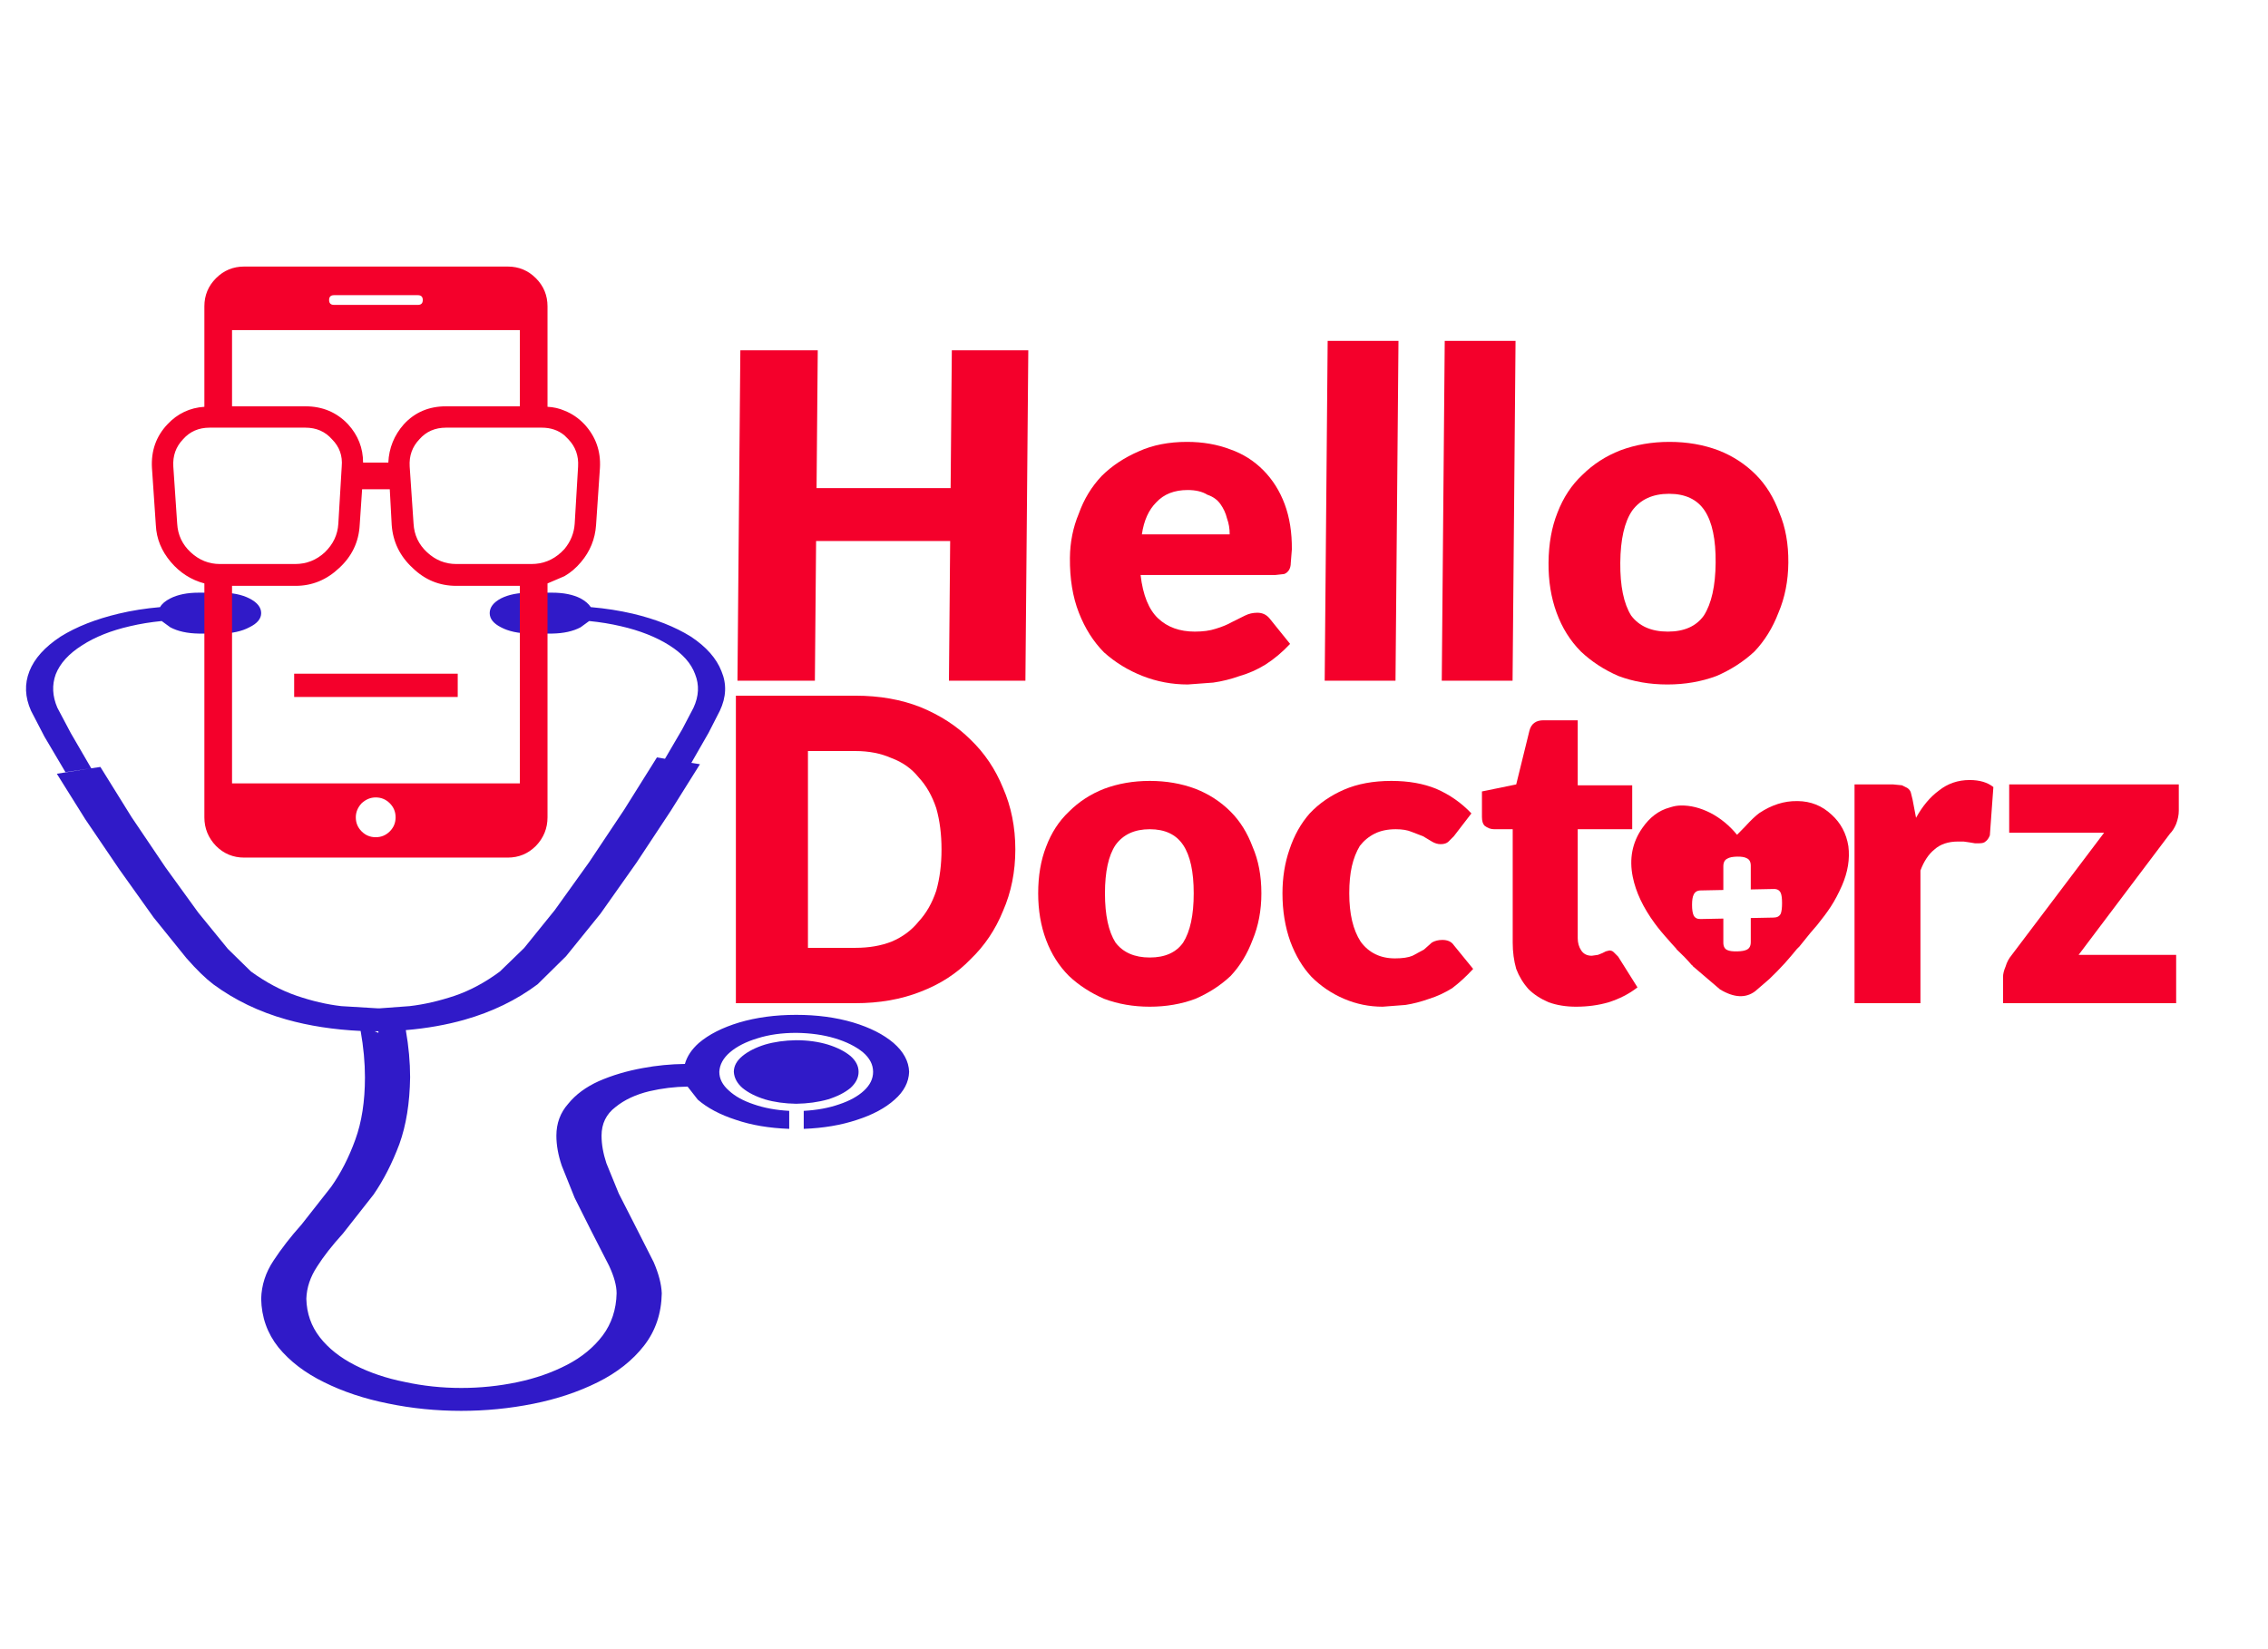 <?xml version="1.0" encoding="utf-8"?>
<svg version="1.1" id="Layer_1"
xmlns="http://www.w3.org/2000/svg"
xmlns:xlink="http://www.w3.org/1999/xlink"
width="550px" height="400px"
xml:space="preserve">
<g id="PathID_57" transform="matrix(2.608, 0, 0, 1.323, 6.35, 143.75)" opacity="1">
<path style="fill:#301AC8;fill-opacity:1" d="M64.65 14.4Q65.4 17.9 64.5 21.65L63.45 25.7L61.85 31.2L62.65 31.45L59.95 39.95L56.75 49.5L53.4 58.85L50.2 66.65L47.55 71.8Q44.6 76.15 40.75 78.3Q38.25 79.7 35.3 80.2Q35.7 84.7 35.7 88.85Q35.65 95.9 34.7 101.1Q33.7 106.35 32.3 110.35L29.45 117.5Q27.95 120.75 27.05 123.55Q26.1 126.4 26.05 129.45Q26.1 133.45 27.3 136.5Q28.5 139.55 30.6 141.65Q32.65 143.7 35.2 144.7Q37.75 145.8 40.45 145.8Q43.1 145.8 45.65 144.75Q48.2 143.7 50.3 141.55Q52.35 139.45 53.6 136.2Q54.85 132.9 54.9 128.45Q54.9 126.35 54.2 123.4L52.5 116.85L51 110.95L49.8 105.05Q49.3 102.15 49.3 99.55Q49.3 96.15 50.4 93.7Q51.45 91.15 53.25 89.55Q55.1 87.95 57.35 87.15Q59.25 86.45 61.25 86.4Q61.55 84.3 62.55 82.55Q63.95 80.2 66.3 78.8Q68.7 77.4 71.6 77.4Q74.5 77.4 76.9 78.8Q79.25 80.2 80.65 82.55Q82.05 84.95 82.1 87.85Q82.05 90.7 80.75 92.95Q79.45 95.25 77.25 96.65Q75.05 98.1 72.3 98.3L72.3 95Q74.15 94.8 75.6 93.8Q77.05 92.85 77.9 91.3Q78.75 89.75 78.75 87.85Q78.75 85.85 77.8 84.25Q76.8 82.65 75.2 81.7Q73.6 80.75 71.6 80.7Q69.6 80.7 68 81.7Q66.4 82.65 65.45 84.25Q64.5 85.85 64.45 87.85Q64.45 89.75 65.35 91.3Q66.2 92.85 67.65 93.8Q69.1 94.8 70.95 95L70.95 98.3Q68.15 98.1 66 96.65Q63.8 95.25 62.45 92.95L61.5 90.55Q59.7 90.6 57.95 91.4Q56.05 92.3 54.8 94.3Q53.5 96.25 53.5 99.55Q53.5 101.9 53.95 104.6L55.1 110.15L56.55 115.75L58.35 122.75Q59.05 125.95 59.1 128.45Q59.05 134 57.45 138.05Q55.85 142.1 53.15 144.75Q50.45 147.4 47.15 148.7Q43.85 150 40.45 150Q36.95 150 33.65 148.65Q30.35 147.35 27.7 144.75Q25.05 142.2 23.45 138.35Q21.9 134.5 21.85 129.45Q21.9 125.7 23 122.45Q24.1 119.15 25.6 115.85L28.35 108.95Q29.7 105.2 30.6 100.3Q31.5 95.45 31.5 88.85Q31.5 84.8 31.1 80.35Q27.35 80 24.2 78.25Q20.4 76.15 17.4 71.8Q16.3 70.15 14.9 67L11.85 59.55L8.65 50.7L5.5 41.55L2.85 33.2L6.05 32.2L3.65 32.9L6.9 31.95L9.8 41.15L12.95 50.35L16 58.65L18.75 65.3L20.9 69.45Q23 72.45 25.15 73.9Q27.3 75.35 29.3 75.8L32.65 76.2L32.9 76.2L35.65 75.8Q37.65 75.35 39.85 73.9Q42 72.45 44.05 69.45L46.3 65.15L49.15 58.2L52.35 49.4L55.6 39.8L58.65 30.2L59.4 30.45L61 25.05L62.05 21.1Q62.8 17.9 62.2 14.95Q61.65 11.95 59.8 9.65Q57.95 7.35 55.3 6.15Q53.9 5.5 52.35 5.2L51.55 6.35Q50.5 7.45 48.9 7.5L46.85 7.5Q45.2 7.45 44.15 6.35Q43.1 5.3 43.1 3.75Q43.1 2.15 44.15 1.05Q45.2 0 46.85 0L48.9 0Q50.5 0 51.55 1.05Q52.2 1.75 52.5 2.65Q54.55 3 56.4 3.85Q59.6 5.35 61.8 8.05Q63.95 10.85 64.65 14.4M3.65 32.9L1.7 26.4L0.45 21.65Q-0.4 17.9 0.3 14.4Q1 10.9 3.2 8.05Q5.4 5.35 8.6 3.85Q10.4 3 12.45 2.65Q12.7 1.75 13.4 1.05Q14.45 0 16.05 0L18.1 0Q19.7 0 20.75 1.05Q21.85 2.15 21.85 3.75Q21.85 5.3 20.75 6.35Q19.7 7.45 18.1 7.5L16.05 7.5Q14.45 7.45 13.4 6.35L12.6 5.2Q11.05 5.5 9.65 6.15Q7 7.35 5.2 9.65Q3.35 11.95 2.75 14.95Q2.2 17.9 2.9 21.1L4.15 25.75L6.05 32.2M32.75 80.4L32.5 80.4L32.4 80.4L32.75 80.7L32.75 80.4M76.65 84.95Q77.4 86.25 77.4 87.85Q77.4 89.45 76.65 90.8Q75.85 92.1 74.55 92.9Q73.2 93.65 71.6 93.7Q70 93.65 68.7 92.9Q67.4 92.1 66.6 90.8Q65.85 89.5 65.8 87.85Q65.8 86.25 66.6 84.95Q67.4 83.65 68.7 82.85Q70 82.1 71.6 82.05Q73.2 82.05 74.55 82.85Q75.85 83.65 76.65 84.95" />
</g>
<g id="PathID_58" transform="matrix(2.608, 0, 0, 1.323, 6.35, 143.75)" opacity="1">
</g>
<g id="PathID_59" transform="matrix(2.354, 0, 0, 2.354, 36.85, 64.65)" opacity="1">
<path style="fill:#F4002B;fill-opacity:1" d="M42.9 17.8L42.5 17.4Q41.55 16.6 40.15 16.6L30.3 16.6Q28.6 16.6 27.55 17.8Q26.45 18.95 26.55 20.6L26.95 26.5Q27.05 28.25 28.35 29.45Q29.65 30.65 31.35 30.65L39.1 30.65Q40.85 30.65 42.15 29.45L42.5 29.1Q43.45 27.95 43.55 26.5L43.9 20.6Q44 18.95 42.9 17.8M40.75 14.45Q41.7 14.5 42.5 14.85Q43.65 15.3 44.55 16.25Q46.3 18.15 46.15 20.75L45.75 26.65Q45.6 28.8 44.2 30.45Q43.45 31.35 42.5 31.9L40.75 32.65L40.75 56.75Q40.75 58.45 39.55 59.7Q38.35 60.9 36.65 60.9L9.5 60.9Q7.8 60.9 6.6 59.7Q5.4 58.45 5.4 56.75L5.4 32.65Q3.35 32.1 1.95 30.45Q0.5 28.75 0.4 26.65L0 20.75Q-0.15 18.1 1.6 16.25Q3.15 14.6 5.4 14.45L5.4 4.1Q5.4 2.4 6.6 1.2Q7.8 0 9.5 0L36.65 0Q38.35 0 39.55 1.2Q40.75 2.4 40.75 4.1L40.75 14.45M27.4 2.95L18.75 2.95Q18.25 2.95 18.25 3.45Q18.25 3.95 18.75 3.95L27.4 3.95Q27.9 3.95 27.9 3.45Q27.9 2.95 27.4 2.95M21.65 22.95L21.4 26.65Q21.25 29.25 19.3 31.05Q17.35 32.9 14.8 32.9L8.25 32.9L8.25 53.25L37.9 53.25L37.9 32.9L31.35 32.9Q28.75 32.9 26.85 31.05Q24.9 29.25 24.7 26.65L24.5 22.95L21.65 22.95M30.3 14.4L37.9 14.4L37.9 6.55L8.25 6.55L8.25 14.4L15.8 14.4Q18.45 14.4 20.2 16.25Q21.75 17.95 21.75 20.2L24.35 20.2Q24.45 17.95 25.95 16.25Q27.65 14.4 30.3 14.4M3.2 17.8Q2.1 18.95 2.2 20.6L2.6 26.5Q2.7 28.25 4 29.45Q5.3 30.65 7 30.65L14.75 30.65Q16.5 30.65 17.8 29.45Q19.1 28.2 19.2 26.5L19.55 20.6Q19.7 18.95 18.55 17.8Q17.5 16.6 15.8 16.6L5.95 16.6Q4.25 16.6 3.2 17.8M14.65 41.95L31.5 41.95L31.5 44.35L14.65 44.35L14.65 41.95M23.05 54.7Q22.25 54.7 21.6 55.3Q21 55.95 21 56.75Q21 57.6 21.6 58.2Q22.2 58.8 23.05 58.8Q23.9 58.8 24.5 58.2Q25.1 57.6 25.1 56.75Q25.1 55.9 24.5 55.3Q23.9 54.7 23.05 54.7" />
</g>
<g id="PathID_60" transform="matrix(2.354, 0, 0, 2.354, 36.85, 64.65)" opacity="1">
</g>
<g id="PathID_61" transform="matrix(0.352, -0.007, 0, 0.352, 395.6, 195.1)" opacity="1">
<path style="fill:#F4002B;fill-opacity:1" d="M149.55 31.8Q151.2 45 145.15 58.8Q141.55 66.95 137.4 73.25Q133.8 78.7 127.95 85.8L123.35 91.05L115.8 100.25L114.1 101.9L110.55 106.1L105.75 111.55L105.55 111.75Q100.3 117.4 95.05 122.25L85.4 130.4Q75.55 137.7 61.1 128.7L42.45 112.4L41.85 111.55L41.65 111.55L40.4 110.1L38.9 108.4L36.6 105.9L30.95 100.25L31.15 100.25L27.8 96.5L26.35 94.8Q19.85 87.5 16.1 82.25Q4.15 65.7 1 50Q-2.8 31.2 7.5 16.55Q15.25 5.45 26.35 2.7L27.8 2.3Q30.75 1.45 34.1 1.45Q43.95 1.45 54.4 6.9Q64.9 12.55 72.85 22.4L78.3 16.95Q84.35 10.45 88.15 7.75Q100.9 -0.45 114.1 0L114.55 0Q128.15 0.4 138 9.85Q147.45 18.6 149.55 31.8M98.2 60.25L82.3 60.25L82.3 43.95Q82.3 39.95 79.55 38.7Q77.45 37.45 72.85 37.45Q68.25 37.45 66.15 38.7Q63.4 39.95 63.4 43.95L63.4 60.25L47.7 60.25Q44.15 60.25 42.9 63.2Q41.85 65.3 41.85 70.1Q41.85 74.9 42.9 77.25Q44.15 79.95 47.7 79.95L63.4 79.95L63.4 96.5Q63.4 100.45 66.15 101.7Q68.25 102.75 72.85 102.75Q77.45 102.75 79.55 101.7Q82.3 100.45 82.3 96.5L82.3 79.95L98.2 79.95Q101.75 79.95 103 77.25Q103.85 74.9 103.85 70.1Q103.85 65.3 103 63.2Q101.75 60.25 98.2 60.25" />
</g>
<g id="PathID_62" transform="matrix(0.352, -0.007, 0, 0.352, 395.6, 195.1)" opacity="1">
</g>
<g id="PathID_63" transform="matrix(4.579, 0, -0.04, 4.579, 163.15, 47.65)" opacity="1">
<path style="fill:#F4002B;fill-opacity:1" d="M18.9 8.15L18.9 25.65L14.85 25.65L14.85 18.25L7.75 18.25L7.75 25.65L3.65 25.65L3.65 8.15L7.75 8.15L7.75 15.45L14.85 15.45L14.85 8.15L18.9 8.15" />
</g>
<g id="PathID_64" transform="matrix(4.579, 0, -0.04, 4.579, 163.15, 47.65)" opacity="1">
</g>
<g id="PathID_65" transform="matrix(4.579, 0, -0.04, 4.579, 163.15, 47.65)" opacity="1">
<path style="fill:#F4002B;fill-opacity:1" d="M29.65 17.9Q29.65 17.45 29.5 17.05Q29.4 16.65 29.15 16.3Q28.9 15.95 28.45 15.8Q28.05 15.55 27.4 15.55Q26.35 15.55 25.75 16.2Q25.15 16.8 25 17.9L29.65 17.9M24.95 20.05Q25.15 21.65 25.9 22.35Q26.65 23.05 27.85 23.05Q28.5 23.05 28.95 22.9Q29.45 22.75 29.8 22.55L30.5 22.2Q30.8 22.05 31.15 22.05Q31.55 22.05 31.8 22.35L32.9 23.7Q32.3 24.35 31.6 24.8Q30.95 25.2 30.25 25.4Q29.55 25.65 28.85 25.75L27.5 25.85Q26.25 25.85 25.1 25.4Q23.95 24.95 23.05 24.15Q22.2 23.3 21.7 22.05Q21.2 20.8 21.2 19.15Q21.2 17.9 21.65 16.8Q22.05 15.65 22.85 14.8Q23.65 14 24.8 13.5Q25.9 13 27.35 13Q28.6 13 29.65 13.4Q30.65 13.75 31.4 14.5Q32.15 15.25 32.55 16.3Q32.95 17.35 32.95 18.7L32.9 19.4Q32.9 19.65 32.8 19.8Q32.7 19.95 32.55 20L32.1 20.05L24.95 20.05" />
</g>
<g id="PathID_66" transform="matrix(4.579, 0, -0.04, 4.579, 163.15, 47.65)" opacity="1">
</g>
<g id="PathID_67" transform="matrix(4.579, 0, -0.04, 4.579, 163.15, 47.65)" opacity="1">
<path style="fill:#F4002B;fill-opacity:1" d="M38.5 7.65L38.5 25.65L34.75 25.65L34.75 7.65L38.5 7.65" />
</g>
<g id="PathID_68" transform="matrix(4.579, 0, -0.04, 4.579, 163.15, 47.65)" opacity="1">
</g>
<g id="PathID_69" transform="matrix(4.579, 0, -0.04, 4.579, 163.15, 47.65)" opacity="1">
<path style="fill:#F4002B;fill-opacity:1" d="M44.7 7.65L44.7 25.65L40.95 25.65L40.95 7.65L44.7 7.65" />
</g>
<g id="PathID_70" transform="matrix(4.579, 0, -0.04, 4.579, 163.15, 47.65)" opacity="1">
</g>
<g id="PathID_71" transform="matrix(4.579, 0, -0.04, 4.579, 163.15, 47.65)" opacity="1">
<path style="fill:#F4002B;fill-opacity:1" d="M52.9 13Q54.3 13 55.5 13.45Q56.65 13.9 57.5 14.75Q58.3 15.55 58.75 16.75Q59.25 17.9 59.25 19.4Q59.25 20.85 58.75 22.05Q58.3 23.25 57.5 24.1Q56.65 24.9 55.5 25.4Q54.3 25.85 52.9 25.85Q51.5 25.85 50.3 25.4Q49.15 24.9 48.3 24.1Q47.45 23.25 47 22.05Q46.55 20.85 46.55 19.4Q46.55 17.9 47 16.75Q47.45 15.55 48.3 14.75Q49.15 13.9 50.3 13.45Q51.5 13 52.9 13M52.9 23.05Q54.2 23.05 54.8 22.2Q55.4 21.25 55.4 19.4Q55.4 17.55 54.8 16.65Q54.2 15.75 52.9 15.75Q51.6 15.75 50.95 16.65Q50.35 17.55 50.35 19.4Q50.35 21.25 50.95 22.2Q51.6 23.05 52.9 23.05" />
</g>
<g id="PathID_72" transform="matrix(4.579, 0, -0.04, 4.579, 163.15, 47.65)" opacity="1">
</g>
<g id="PathID_73" transform="matrix(4.262, 0, 0, 4.262, 162.9, 134)" opacity="1">
<path style="fill:#F4002B;fill-opacity:1" d="M19.55 16.9Q19.55 18.8 18.85 20.4Q18.2 22 17 23.15Q15.85 24.35 14.15 25Q12.5 25.65 10.45 25.65L3.65 25.65L3.65 8.15L10.45 8.15Q12.5 8.15 14.15 8.8Q15.85 9.5 17 10.65Q18.2 11.8 18.85 13.4Q19.55 15 19.55 16.9M15.35 16.9Q15.35 15.6 15.05 14.55Q14.7 13.5 14.05 12.8Q13.45 12.05 12.5 11.7Q11.6 11.3 10.45 11.3L7.75 11.3L7.75 22.5L10.45 22.5Q11.6 22.5 12.5 22.15Q13.45 21.75 14.05 21Q14.7 20.3 15.05 19.25Q15.35 18.2 15.35 16.9" />
</g>
<g id="PathID_74" transform="matrix(4.262, 0, 0, 4.262, 162.9, 134)" opacity="1">
</g>
<g id="PathID_75" transform="matrix(4.262, 0, 0, 4.262, 162.9, 134)" opacity="1">
<path style="fill:#F4002B;fill-opacity:1" d="M27.2 13Q28.6 13 29.8 13.45Q30.95 13.9 31.8 14.75Q32.6 15.55 33.05 16.75Q33.55 17.9 33.55 19.4Q33.55 20.85 33.05 22.05Q32.6 23.25 31.8 24.1Q30.95 24.9 29.8 25.4Q28.6 25.85 27.2 25.85Q25.8 25.85 24.6 25.4Q23.45 24.9 22.6 24.1Q21.75 23.25 21.3 22.05Q20.85 20.85 20.85 19.4Q20.85 17.9 21.3 16.75Q21.75 15.55 22.6 14.75Q23.45 13.9 24.6 13.45Q25.8 13 27.2 13M27.2 23.05Q28.5 23.05 29.1 22.2Q29.7 21.25 29.7 19.4Q29.7 17.55 29.1 16.65Q28.5 15.75 27.2 15.75Q25.9 15.75 25.25 16.65Q24.65 17.55 24.65 19.4Q24.65 21.25 25.25 22.2Q25.9 23.05 27.2 23.05" />
</g>
<g id="PathID_76" transform="matrix(4.262, 0, 0, 4.262, 162.9, 134)" opacity="1">
</g>
<g id="PathID_77" transform="matrix(4.262, 0, 0, 4.262, 162.9, 134)" opacity="1">
<path style="fill:#F4002B;fill-opacity:1" d="M44.5 16.15L44.2 16.45Q44.05 16.6 43.75 16.6Q43.5 16.6 43.25 16.45L42.75 16.15L42.1 15.9Q41.75 15.75 41.2 15.75Q40.5 15.75 40 16Q39.5 16.25 39.15 16.7Q38.85 17.2 38.7 17.85Q38.55 18.5 38.55 19.4Q38.55 21.15 39.2 22.15Q39.9 23.1 41.15 23.1Q41.8 23.1 42.15 22.95L42.8 22.6L43.25 22.2Q43.5 22.05 43.85 22.05Q44.3 22.05 44.5 22.35L45.6 23.7Q45 24.35 44.4 24.8Q43.75 25.2 43.1 25.4Q42.4 25.65 41.75 25.75L40.45 25.85Q39.3 25.85 38.25 25.4Q37.2 24.95 36.4 24.15Q35.65 23.35 35.2 22.15Q34.75 20.9 34.75 19.4Q34.75 18.05 35.15 16.9Q35.55 15.7 36.3 14.85Q37.1 14 38.25 13.5Q39.4 13 40.95 13Q42.4 13 43.5 13.45Q44.65 13.95 45.5 14.85L44.5 16.15" />
</g>
<g id="PathID_78" transform="matrix(4.262, 0, 0, 4.262, 162.9, 134)" opacity="1">
</g>
<g id="PathID_79" transform="matrix(4.262, 0, 0, 4.262, 162.9, 134)" opacity="1">
<path style="fill:#F4002B;fill-opacity:1" d="M51.45 25.85Q50.6 25.85 49.9 25.6Q49.2 25.3 48.75 24.85Q48.3 24.35 48.05 23.7Q47.85 23 47.85 22.2L47.85 15.75L46.8 15.75Q46.5 15.75 46.25 15.55Q46.1 15.4 46.1 15.05L46.1 13.6L48.05 13.2L48.8 10.15Q48.95 9.55 49.6 9.55L51.55 9.55L51.55 13.25L54.65 13.25L54.65 15.75L51.55 15.75L51.55 21.95Q51.55 22.35 51.75 22.65Q51.95 22.95 52.35 22.95L52.7 22.9L52.95 22.8L53.15 22.7L53.35 22.65Q53.5 22.65 53.6 22.75L53.85 23L54.95 24.75Q54.25 25.3 53.3 25.6Q52.45 25.85 51.45 25.85" />
</g>
<g id="PathID_80" transform="matrix(4.262, 0, 0, 4.262, 162.9, 134)" opacity="1">
</g>
<g id="PathID_81" transform="matrix(4.262, 0, 0, 4.262, 162.9, 134)" opacity="1">
<path style="fill:#F4002B;fill-opacity:1" d="M70.8 15.1Q71.35 14.1 72.1 13.55Q72.85 12.95 73.85 12.95Q74.7 12.95 75.2 13.35L75 16.1Q74.9 16.35 74.75 16.45Q74.65 16.55 74.4 16.55L74.15 16.55L73.85 16.5L73.5 16.45L73.2 16.45Q72.35 16.45 71.85 16.9Q71.35 17.3 71.05 18.1L71.05 25.65L67.3 25.65L67.3 13.2L69.5 13.2L70 13.25L70.3 13.4Q70.45 13.5 70.5 13.65L70.6 14.05L70.8 15.1" />
</g>
<g id="PathID_82" transform="matrix(4.262, 0, 0, 4.262, 162.9, 134)" opacity="1">
</g>
<g id="PathID_83" transform="matrix(4.262, 0, 0, 4.262, 162.9, 134)" opacity="1">
<path style="fill:#F4002B;fill-opacity:1" d="M85.75 14.7Q85.75 15.05 85.6 15.45Q85.45 15.8 85.25 16L80.05 22.9L85.6 22.9L85.6 25.65L75.75 25.65L75.75 24.15Q75.75 23.9 75.9 23.55Q76 23.2 76.25 22.9L81.5 15.95L76.1 15.95L76.1 13.2L85.75 13.2L85.75 14.7" />
</g>
<g id="PathID_84" transform="matrix(4.262, 0, 0, 4.262, 162.9, 134)" opacity="1">
</g>
</svg>
